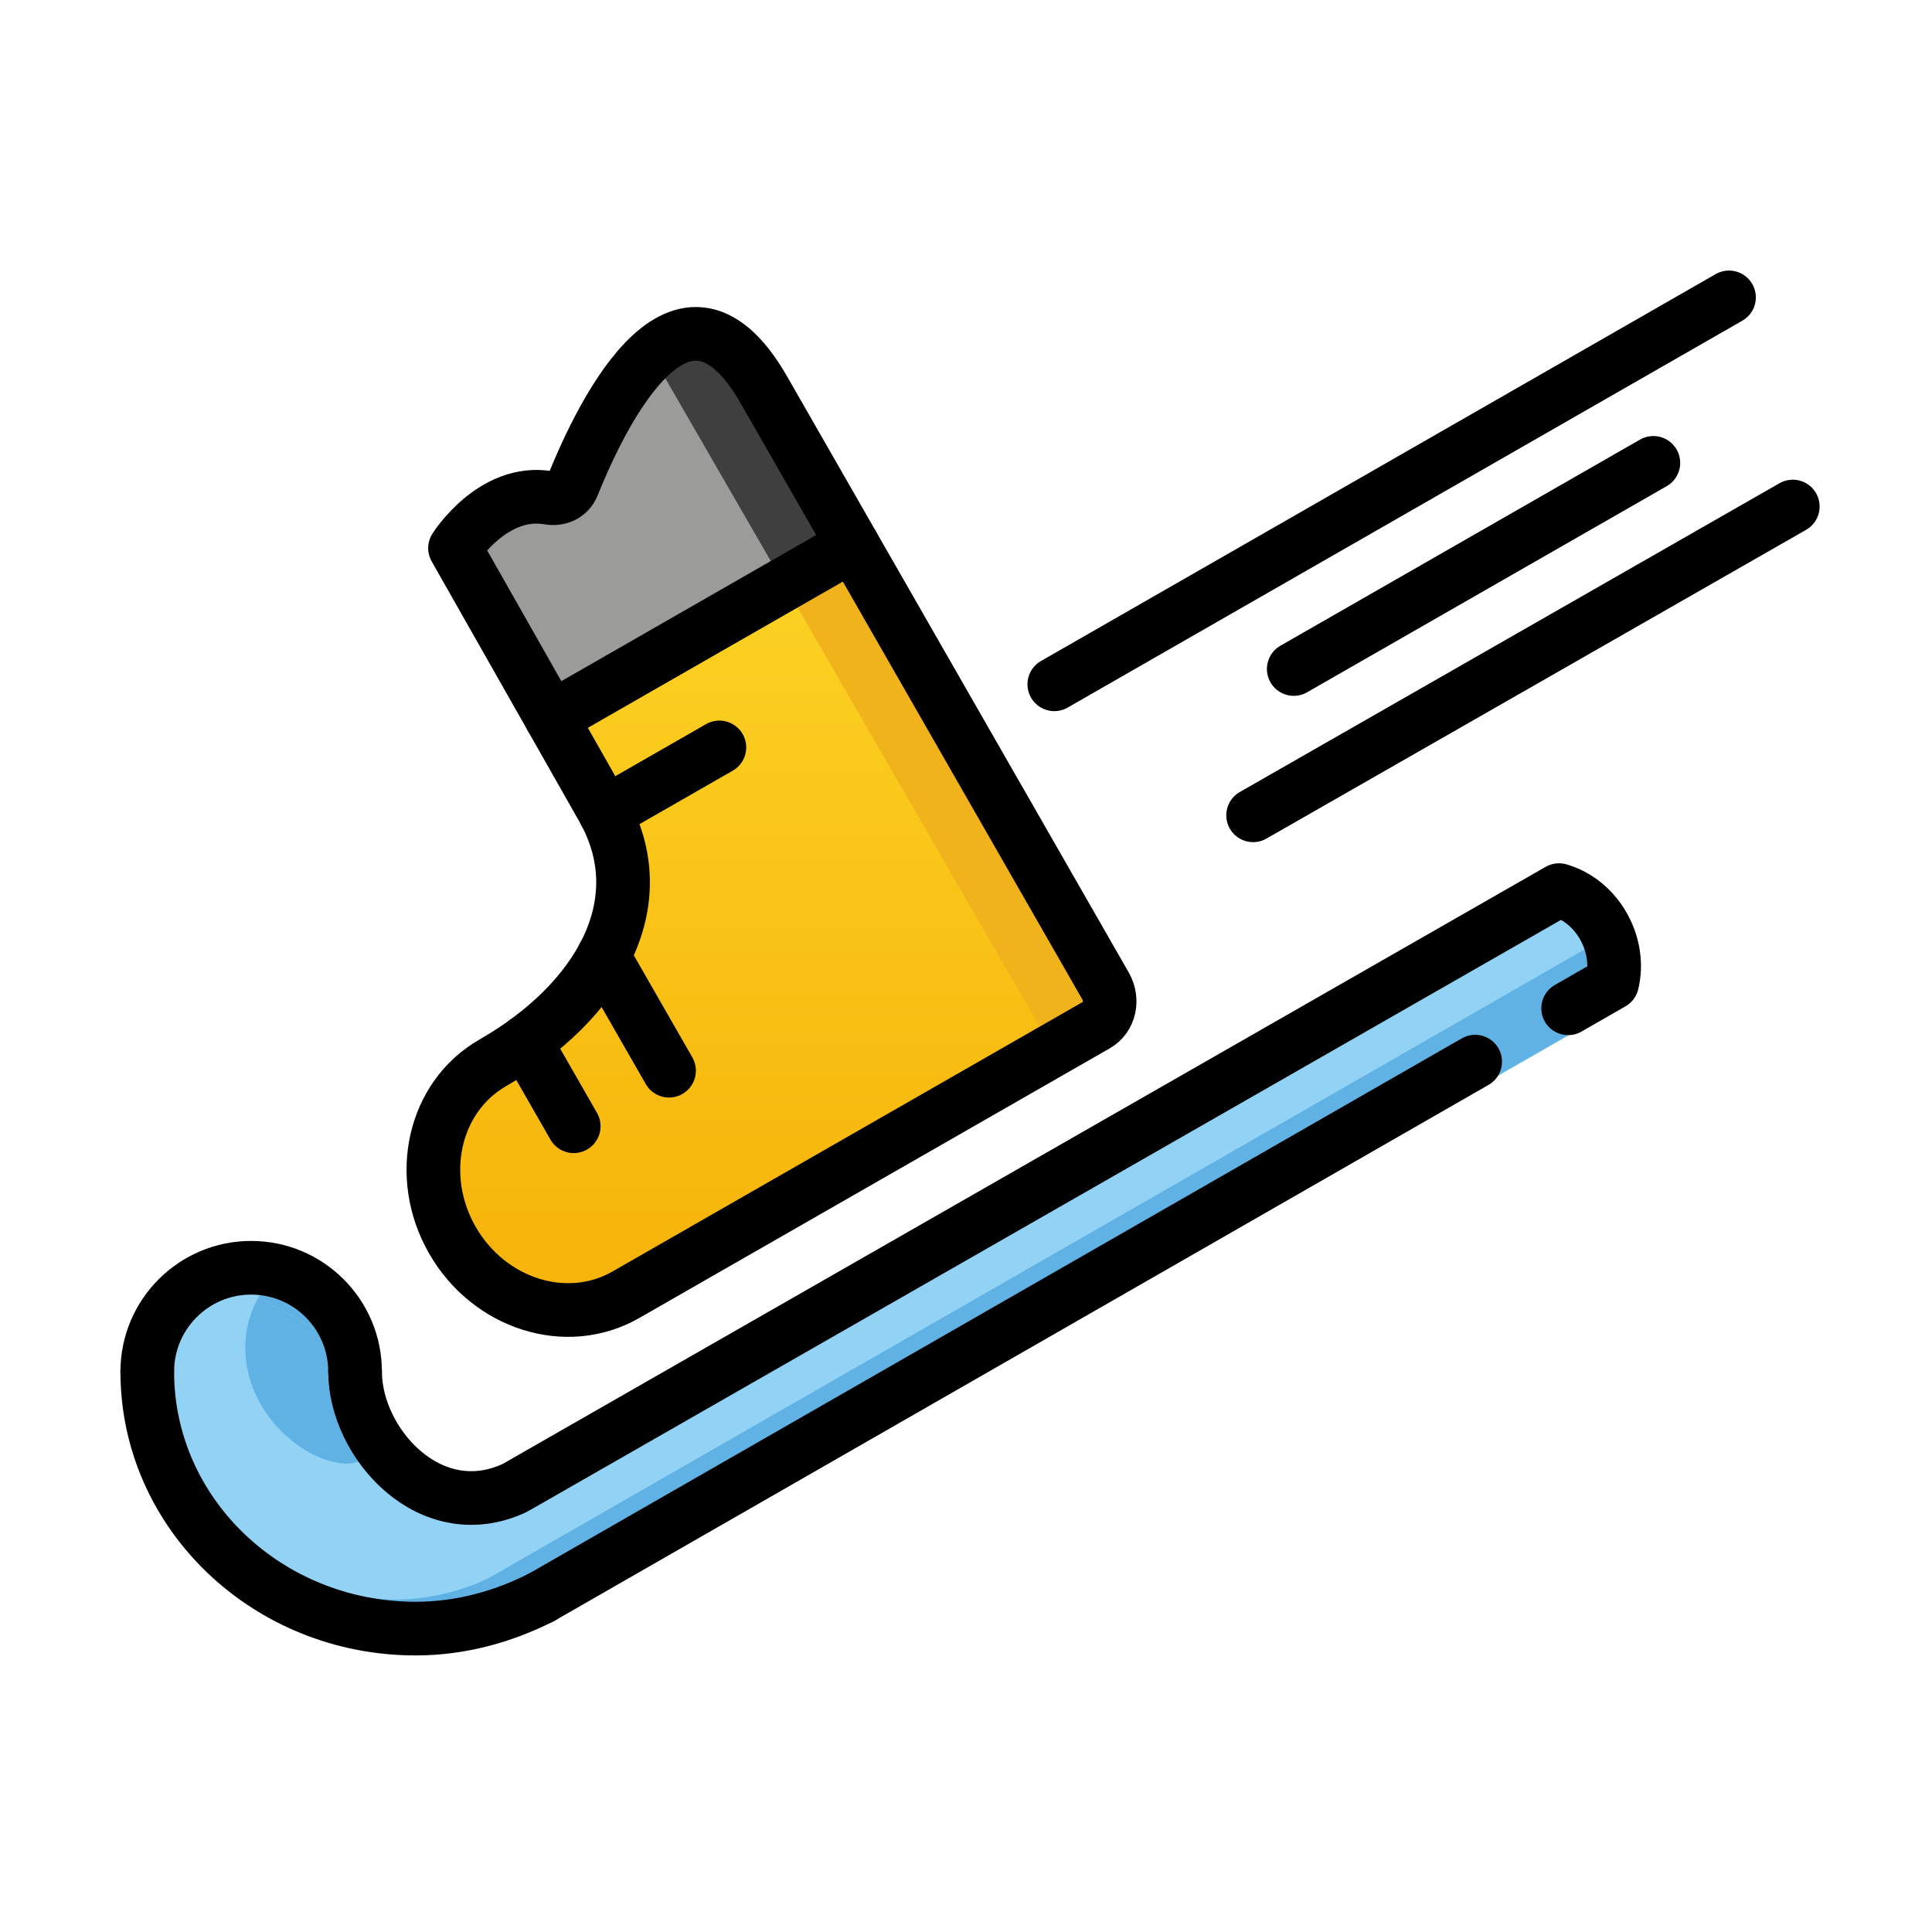 <svg viewBox="0 0 72 72" xmlns="http://www.w3.org/2000/svg">
  <defs>
    <linearGradient id="yellow-gradient" x1="0%" x2="0%" y1="0%" y2="100%">
      <stop offset="0%" style="stop-color:#FDE02F;stop-opacity:1;"/>
      <stop offset="100%" style="stop-color:#F7B209;stop-opacity:1;"/>
    </linearGradient>
  </defs>
  <g id="color">
    <path d="M13.146,50.948c0,2.772,2.893,6.013,6.118,4.487l37.927-21.915 c0.803-0.418,1.639-0.045,2.116,0.784l0.489,0.754c0.477,0.829,0.46,2.615-0.284,2.928L20.825,60.168 c-1.386,0.831-3.61,0.701-5.362,0.701c-5.675,0-10.275-4.442-10.275-9.921" fill="#92d3f5" stroke="none"/>
    <path d="M5.188,50.948c0-2.216,1.781-4.012,3.979-4.012s3.979,1.796,3.979,4.012" fill="#92d3f5" stroke="none"/>
    <path d="M12.996,59.398c2.121,1.51,5.851,2.024,8.143,0.59l37.996-21.814 c0.76-0.356,0.751-1.855,0.319-2.557l-0.196-0.449l-0.016,0.105l-41.008,23.524 C18.233,58.796,15.821,60.111,12.996,59.398z" fill="#61b2e4" stroke="none"/>
    <path d="M9.637,48.341c-1.122,1.959-0.277,4.551,1.886,5.79c0,0,1.824,1.054,2.4-0.209v0 c0.079-0.443-0.151-0.895-0.563-1.133c-0.943-0.546-1.156-1.898-0.69-2.711" fill="#61b2e4" stroke="none"/>
    <path d="M9.637,48.341c0.454-0.792,1.5-1.046,2.338-0.566c0.838,0.48,1.149,1.511,0.696,2.303" fill="#61b2e4" stroke="none"/>
    <path d="M23.328,48.03c-2.201,1.262-5.094,0.349-6.462-2.037c-1.368-2.387-0.693-5.344,1.508-6.606 c3.918-2.246,6.111-5.956,4.077-9.505l-5.487-9.668c0,0,1.407-2.24,3.496-1.875 c0.379,0.066,0.742-0.1,0.886-0.455c0.807-1.994,3.928-9.145,7.124-3.568l12.724,22.201 c0.303,0.529,0.153,1.184-0.334,1.464L23.328,48.03" fill="url(#yellow-gradient)" stroke="none"/>
    <rect fill="#F1B31C" height="19.572" stroke="none" transform="matrix(0.866 -0.5 0.5 0.866 -10.223 21.647)" width="2.365" x="34.1" y="20.113"/>
    <path d="M20.552,26.536l-3.588-6.321c0,0,1.192-1.989,3.496-1.875l0.886-0.455 c0,0,1.927-5.962,4.821-5.654c0,0,2.931,1.428,5.616,7.865L20.552,26.536z" fill="#9B9B9A" stroke="none"/>
    <rect fill="#3F3F3F" height="9.673" stroke="none" transform="matrix(0.866 -0.5 0.5 0.866 -4.776 16.2)" width="2.365" x="26.659" y="12.176"/>
  </g>
  <g id="line">
    <path d="M20.2,59.516c-1.404,0.72-3.007,1.177-4.712,1.177c-5.523,0-10-4.287-10-9.576" fill="none" stroke="#000000" stroke-linecap="round" stroke-linejoin="round" stroke-miterlimit="10" stroke-width="2"/>
    <line fill="none" stroke="#000000" stroke-linecap="round" stroke-linejoin="round" stroke-miterlimit="10" stroke-width="2" x1="54.975" x2="20.141" y1="39.564" y2="59.55"/>
    <path d="M13.233,51.118c0,2.676,2.815,5.804,5.954,4.331l38.913-22.277l0.052,0.016c1.425,0.447,2.268,2.055,1.927,3.448 l-1.639,0.94" fill="none" stroke="#000000" stroke-linecap="round" stroke-linejoin="round" stroke-miterlimit="10" stroke-width="2"/>
    <path d="M5.488,51.118c0-2.139,1.734-3.872,3.872-3.872s3.872,1.734,3.872,3.872" fill="none" stroke="#000000" stroke-linecap="round" stroke-linejoin="round" stroke-miterlimit="10" stroke-width="2"/>
    <line fill="none" stroke="#000000" stroke-linecap="round" stroke-linejoin="round" stroke-miterlimit="10" stroke-width="2" x1="48.214" x2="61.616" y1="24.932" y2="17.25"/>
    <line fill="none" stroke="#000000" stroke-linecap="round" stroke-linejoin="round" stroke-miterlimit="10" stroke-width="2" x1="46.7" x2="66.812" y1="30.384" y2="18.877"/>
    <line fill="none" stroke="#000000" stroke-linecap="round" stroke-linejoin="round" stroke-miterlimit="10" stroke-width="2" x1="39.291" x2="64.435" y1="25.502" y2="11.083"/>
    <path d="M23.322,48.253c-2.202,1.262-5.096,0.349-6.464-2.038s-0.693-5.346,1.509-6.608 c3.92-2.247,6.113-5.958,4.079-9.508l-5.489-9.671c0,0,1.407-2.24,3.497-1.875 c0.379,0.066,0.743-0.1,0.887-0.456c0.807-1.994,3.929-9.148,7.126-3.569l12.729,22.208 c0.303,0.529,0.153,1.184-0.334,1.464L23.322,48.253" fill="none" stroke="#000000" stroke-linecap="round" stroke-linejoin="round" stroke-miterlimit="10" stroke-width="2"/>
    <line fill="none" stroke="#000000" stroke-linecap="round" stroke-linejoin="round" stroke-miterlimit="10" stroke-width="2" x1="20.545" x2="31.78" y1="26.752" y2="20.31"/>
    <line fill="none" stroke="#000000" stroke-linecap="round" stroke-linejoin="round" stroke-miterlimit="10" stroke-width="2" x1="19.578" x2="21.381" y1="38.826" y2="41.972"/>
    <line fill="none" stroke="#000000" stroke-linecap="round" stroke-linejoin="round" stroke-miterlimit="10" stroke-width="2" x1="22.489" x2="24.933" y1="35.639" y2="39.902"/>
    <line fill="none" stroke="#000000" stroke-linecap="round" stroke-linejoin="round" stroke-miterlimit="10" stroke-width="2" x1="22.553" x2="26.809" y1="30.294" y2="27.854"/>
  </g>
</svg>
